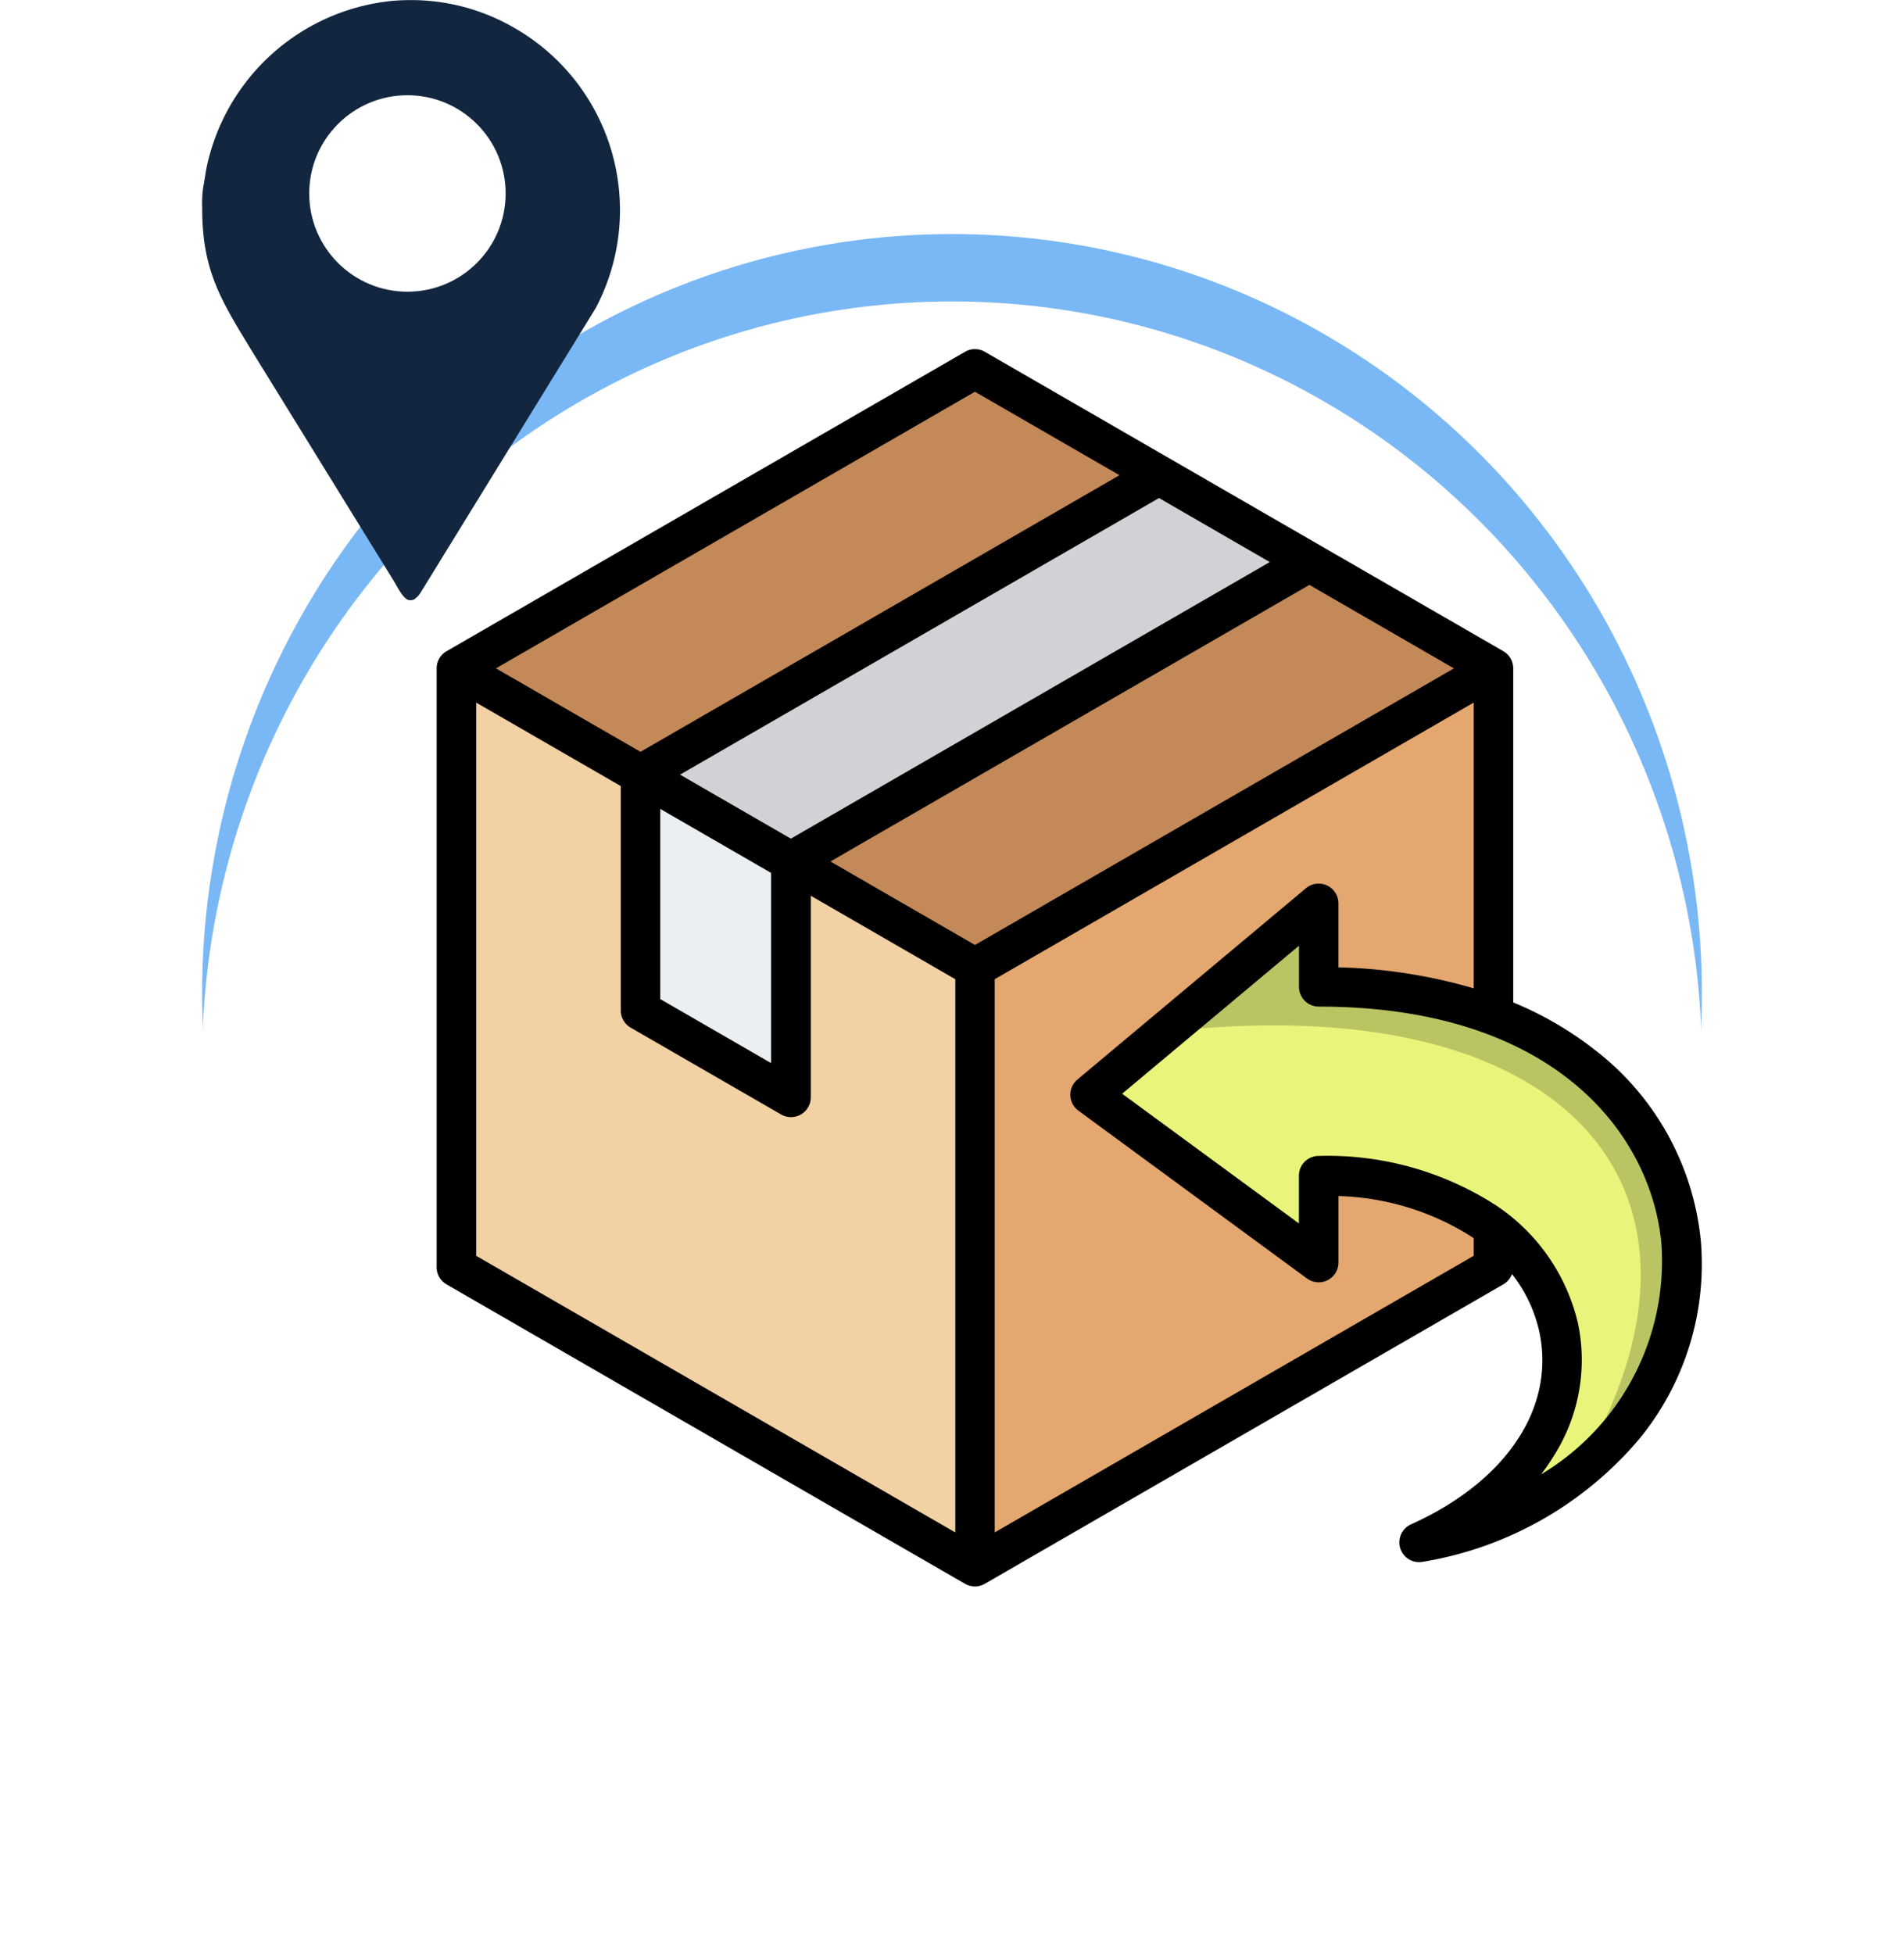 <svg xmlns="http://www.w3.org/2000/svg" xmlns:xlink="http://www.w3.org/1999/xlink" width="84.785" height="87" viewBox="0 0 84.785 87">
  <defs>
    <filter id="Elipse_11501" x="0" y="1.42" width="84.785" height="85.58" filterUnits="userSpaceOnUse">
      <feOffset dy="3" input="SourceAlpha"/>
      <feGaussianBlur stdDeviation="3" result="blur"/>
      <feFlood flood-opacity="0.161"/>
      <feComposite operator="in" in2="blur"/>
      <feComposite in="SourceGraphic"/>
    </filter>
    <filter id="Elipse_11501-2" x="0" y="1.42" width="84.785" height="85.58" filterUnits="userSpaceOnUse">
      <feOffset dy="6" input="SourceAlpha"/>
      <feGaussianBlur stdDeviation="3" result="blur-2"/>
      <feFlood flood-opacity="0.161" result="color"/>
      <feComposite operator="out" in="SourceGraphic" in2="blur-2"/>
      <feComposite operator="in" in="color"/>
      <feComposite operator="in" in2="SourceGraphic"/>
    </filter>
    <clipPath id="clip-path">
      <rect id="Rectángulo_401455" data-name="Rectángulo 401455" width="18.618" height="26.727" fill="#12263f"/>
    </clipPath>
  </defs>
  <g id="Grupo_1100794" data-name="Grupo 1100794" transform="translate(-912.333 -387.667)">
    <g id="Grupo_1099492" data-name="Grupo 1099492" transform="translate(921.333 395.087)">
      <g data-type="innerShadowGroup">
        <g transform="matrix(1, 0, 0, 1, -9, -7.42)" filter="url(#Elipse_11501)">
          <ellipse id="Elipse_11501-3" data-name="Elipse 11501" cx="33.392" cy="33.79" rx="33.392" ry="33.79" transform="translate(9 7.42)" fill="#7ab8f5"/>
        </g>
        <g transform="matrix(1, 0, 0, 1, -9, -7.42)" filter="url(#Elipse_11501-2)">
          <ellipse id="Elipse_11501-4" data-name="Elipse 11501" cx="33.392" cy="33.79" rx="33.392" ry="33.79" transform="translate(9 7.42)" fill="#fff"/>
        </g>
      </g>
      <g id="caja-de-devolucion" transform="translate(10.444 2.402)">
        <path id="Trazado_883488" data-name="Trazado 883488" d="M32.163,16.967,53.1,29.057a2.1,2.1,0,0,1,1.075,1.862V55.1A2.1,2.1,0,0,1,53.1,56.96l-20.94,12.09a2.1,2.1,0,0,1-2.15,0L9.074,56.96A2.1,2.1,0,0,1,8,55.1V30.919a2.1,2.1,0,0,1,1.075-1.862l20.94-12.09a2.1,2.1,0,0,1,2.15,0Z" transform="translate(-7.118 -9.745)" fill="#f2d1a5" fill-rule="evenodd"/>
        <path id="Trazado_883489" data-name="Trazado 883489" d="M240.64,136.341a2.141,2.141,0,0,1,.281,1.075V161.6a2.1,2.1,0,0,1-1.075,1.858l-20.94,12.09a2.142,2.142,0,0,1-1.075.3V149.51Z" transform="translate(-193.861 -116.246)" fill="#e3a76f" fill-rule="evenodd"/>
        <path id="Trazado_883490" data-name="Trazado 883490" d="M34.441,16.967l20.94,12.09a2.141,2.141,0,0,1,.794.783L33.367,43.008,10.558,29.84a2.141,2.141,0,0,1,.794-.783l20.94-12.09A2.1,2.1,0,0,1,34.441,16.967Z" transform="translate(-9.396 -9.745)" fill="#c48958" fill-rule="evenodd"/>
        <path id="Trazado_883491" data-name="Trazado 883491" d="M82.493,70.058l6.7,3.866,23.09-13.331-6.7-3.866Z" transform="translate(-73.415 -45.393)" fill="#d1d1d6" fill-rule="evenodd"/>
        <path id="Trazado_883492" data-name="Trazado 883492" d="M88.382,191.772l-5.352-3.09a1.05,1.05,0,0,1-.538-.931v-9.878l6.7,3.866v9.568a.537.537,0,0,1-.806.465Z" transform="translate(-73.415 -153.208)" fill="#eceff1" fill-rule="evenodd"/>
        <path id="Trazado_883493" data-name="Trazado 883493" d="M280.137,247.145v2.777a.55.55,0,0,1-.876.444l-8.17-5.994a1.1,1.1,0,0,1-.055-1.731l8.2-6.861a.55.55,0,0,1,.9.422v2.536c19.983,0,21.081,20.671,5.39,24.531a.11.11,0,0,1-.077-.2C294.894,258.127,291.635,247.145,280.137,247.145Z" transform="translate(-240.861 -204.628)" fill="#e8f57a" fill-rule="evenodd"/>
        <path id="Trazado_883494" data-name="Trazado 883494" d="M294.826,240.745c18.167-2.075,25.843,7.286,18.284,19.672,8.841-6.9,5.447-21.678-11.45-21.678V236.2a.55.55,0,0,0-.9-.422Z" transform="translate(-262.383 -204.63)" fill="#bac462" fill-rule="evenodd"/>
        <path id="Trazado_883495" data-name="Trazado 883495" d="M49.181,55.813a9.555,9.555,0,0,0,.6-.876,7.946,7.946,0,0,0,1.041-5.85A8.673,8.673,0,0,0,47.113,43.8a13.846,13.846,0,0,0-7.837-2.162.88.88,0,0,0-.88.88v2.125l-7.871-5.774L38.4,32.28v1.83a.88.88,0,0,0,.88.88c10.507,0,14.785,5.666,15.256,10.517a11.069,11.069,0,0,1-5.351,10.306ZM24.85,58.4,46.179,46.085V45.3c-.02-.014-.038-.028-.059-.042a11.644,11.644,0,0,0-5.963-1.833v2.96a.88.88,0,0,1-1.4.71L28.578,39.623a.88.88,0,0,1-.045-1.385l10.177-8.517a.88.88,0,0,1,1.446.675v2.847a23.358,23.358,0,0,1,6.023.935V21.457L24.85,33.771ZM1.761,21.457,8.2,25.173v9.991a.883.883,0,0,0,.44.763l6.7,3.866a.88.88,0,0,0,1.32-.762V30.055l6.436,3.716V58.4L1.761,46.085ZM23.97,7.618l6.436,3.716L9.077,23.648,2.641,19.932ZM14.893,29.039l-4.936-2.85v8.466l4.936,2.85Zm-4.055-4.375L32.167,12.35,37.1,15.2,15.773,27.514l-4.935-2.85ZM23.97,32.246,17.534,28.53,38.863,16.217,45.3,19.933,23.97,32.247Zm32.315,13.09a12.222,12.222,0,0,0-4.757-8.454,15.345,15.345,0,0,0-3.588-2.077V19.932a.88.88,0,0,0-.44-.763L24.41,5.839a.88.88,0,0,0-.88,0L.44,19.17a.883.883,0,0,0-.44.763V46.594a.883.883,0,0,0,.44.762L23.529,60.687a.878.878,0,0,0,.88,0L47.5,47.356a.871.871,0,0,0,.384-.458A6.36,6.36,0,0,1,49.1,49.457c.726,3.382-1.461,6.671-5.709,8.582a.88.88,0,0,0,.36,1.684.894.894,0,0,0,.17-.017,16.029,16.029,0,0,0,9.645-5.483A12.269,12.269,0,0,0,56.286,45.336Z" transform="translate(0)" fill-rule="evenodd"/>
      </g>
    </g>
    <g id="Grupo_1099581" data-name="Grupo 1099581" transform="translate(921.333 387.667)">
      <g id="Grupo_1099580" data-name="Grupo 1099580">
        <g id="Grupo_1099579" data-name="Grupo 1099579" clip-path="url(#clip-path)">
          <path id="Trazado_877686" data-name="Trazado 877686" d="M9.184.011a9.145,9.145,0,0,1,4.761,1.223,9.345,9.345,0,0,1,3.641,12.494L9.791,26.389a.969.969,0,0,1-.3.309.376.376,0,0,1-.2.025l-.019,0c-.272-.06-.553-.664-.691-.883L2.229,15.548C.853,13.288.059,11.994.066,9.234A5.165,5.165,0,0,1,.1,8.423l.152-.907A9.392,9.392,0,0,1,7.866.134,7.988,7.988,0,0,1,9.184.011" transform="translate(-0.063 -0.005)" fill="#12263f"/>
        </g>
      </g>
      <circle id="Elipse_11513" data-name="Elipse 11513" cx="4.373" cy="4.373" r="4.373" transform="translate(4.77 4.24)" fill="#fff"/>
    </g>
  </g>
</svg>

